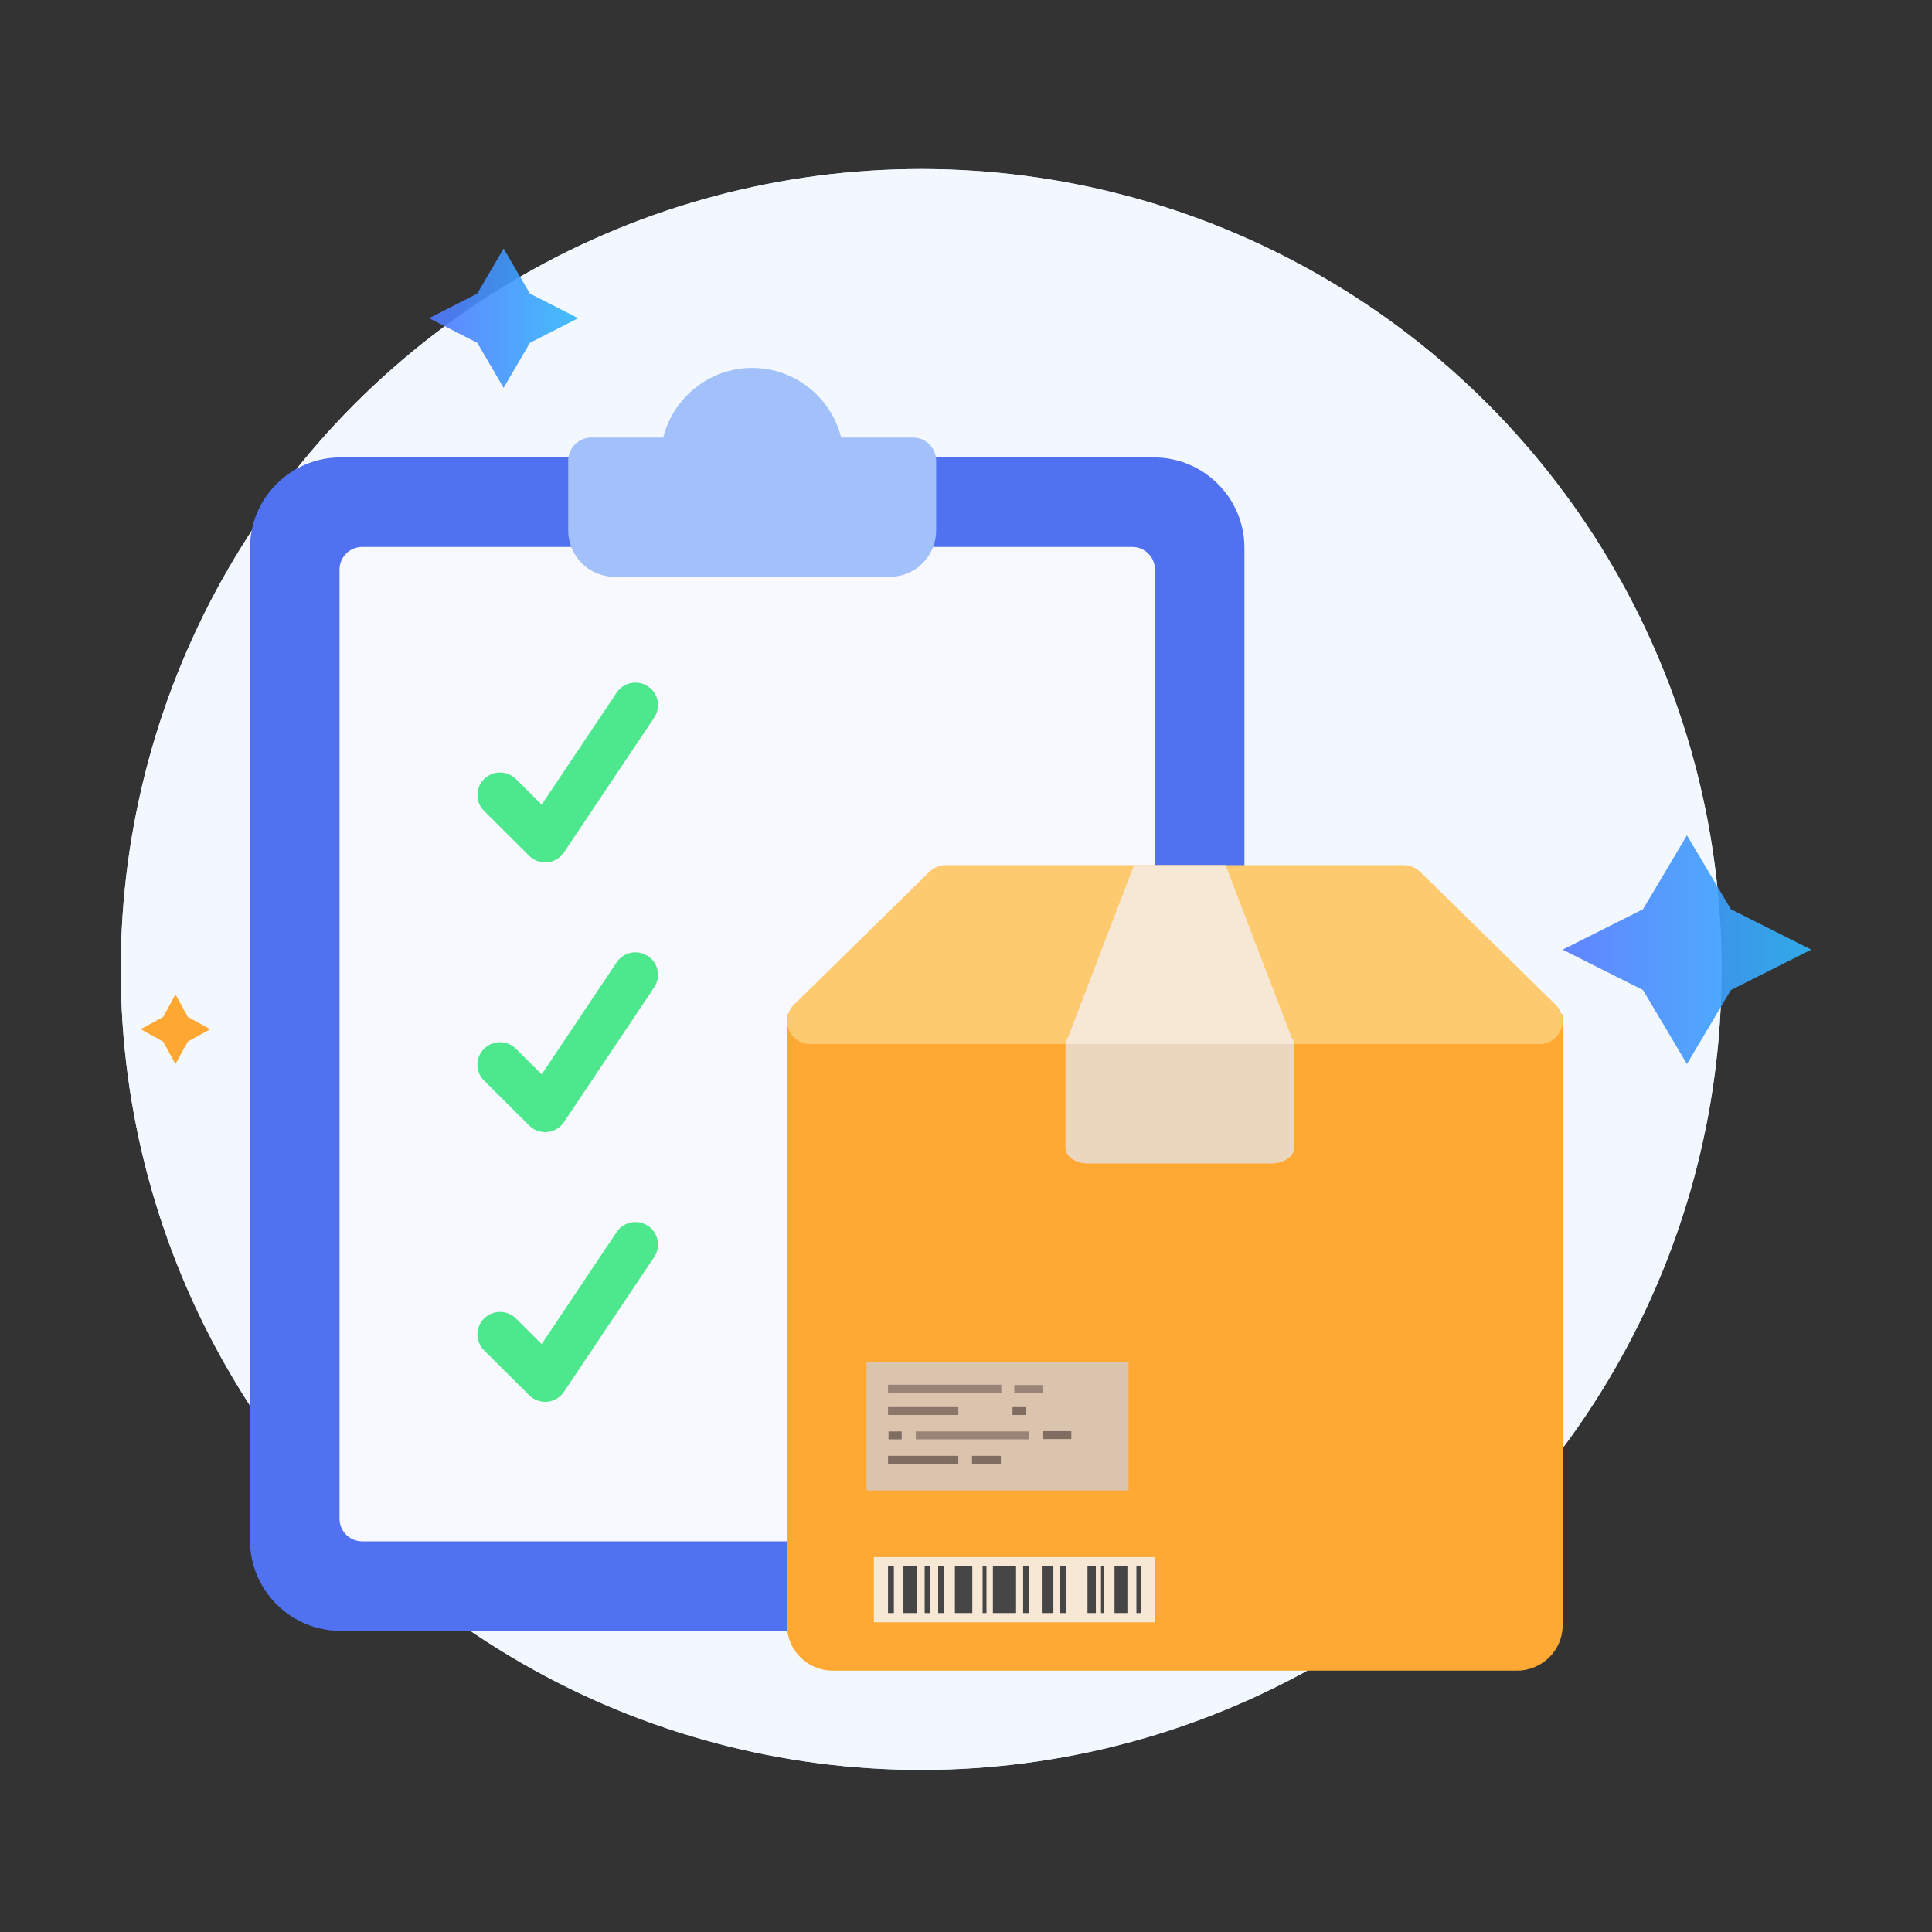 <svg width="80" height="80" viewBox="0 0 80 80" fill="none" xmlns="http://www.w3.org/2000/svg">
  <rect x="0" y="0" width="80" height="80" fill="#333333" stroke="none"/>
  <circle cx="38.144" cy="40.144" r="33.144" fill="#CFE2FF"/>
  <circle cx="38.144" cy="40.144" r="33.144" fill="#F3F8FF"/>
  <path opacity="0.9" d="M21.944 12.158L23.941 13.176L21.944 14.195L20.853 16.059L19.762 14.195L17.765 13.176L19.762 12.158L20.853 10.294L21.944 12.158Z" fill="url(#paint0_linear_9601_73594)"/>
  <path opacity="0.9" d="M71.672 37.65L75 39.323L71.672 40.996L69.853 44.059L68.034 40.996L64.706 39.323L68.034 37.65L69.853 34.588L71.672 37.65Z" fill="url(#paint1_linear_9601_73594)"/>
  <path opacity="0.9" d="M7.777 42.109L8.706 42.618L7.777 43.13L7.265 44.059L6.756 43.13L5.824 42.618L6.756 42.109L7.265 41.177L7.777 42.109Z" fill="#FF9F1C"/>
  <path d="M51.529 63.792V22.679C51.529 20.623 49.845 18.941 47.786 18.941H14.096C12.037 18.941 10.353 20.623 10.353 22.679V63.792C10.353 65.848 12.037 67.53 14.096 67.53H47.786C49.853 67.53 51.529 65.856 51.529 63.792Z" fill="#5072F1"/>
  <path d="M46.885 22.648H14.996C14.479 22.648 14.059 23.066 14.059 23.583V62.888C14.059 63.405 14.479 63.824 14.996 63.824H46.885C47.403 63.824 47.823 63.405 47.823 62.888V23.583C47.823 23.066 47.403 22.648 46.885 22.648Z" fill="#F8F8FF"/>
  <path d="M38.765 19.078V21.961C38.765 23.018 37.908 23.882 36.86 23.882H25.434C24.386 23.882 23.529 23.018 23.529 21.961V19.078C23.529 18.55 23.958 18.118 24.482 18.118H27.462C27.881 16.456 29.376 15.235 31.147 15.235C32.918 15.235 34.413 16.456 34.832 18.118H37.812C38.336 18.118 38.765 18.55 38.765 19.078Z" fill="#A2C1FA"/>
  <path d="M64.706 42V67.305C64.706 68.334 63.856 69.177 62.817 69.177H34.478C33.439 69.177 32.588 68.334 32.588 67.305V42H64.706Z" fill="#FFA833"/>
  <path d="M64.417 41.602L58.812 36.104C58.628 35.924 58.381 35.823 58.122 35.823H39.171C38.913 35.823 38.664 35.924 38.482 36.104L32.876 41.602C32.261 42.205 32.697 43.235 33.566 43.235H63.728C64.598 43.235 65.032 42.205 64.417 41.602Z" fill="#FECA6F"/>
  <path d="M53.588 43.053V47.536C53.588 47.89 53.164 48.177 52.641 48.177H45.065C44.542 48.177 44.118 47.89 44.118 47.536V43.053L45.065 42.412H52.641L53.588 43.053Z" fill="#EBD7BD"/>
  <path d="M53.588 43.235L50.747 35.823H46.959L44.118 43.235H53.588Z" fill="#F7E8D5"/>
  <path d="M22.574 35.711C22.327 35.711 22.088 35.614 21.913 35.438L20.043 33.577C19.678 33.213 19.678 32.625 20.043 32.261C20.409 31.897 20.999 31.897 21.365 32.261L22.429 33.32L25.535 28.68C25.821 28.252 26.401 28.137 26.831 28.422C27.261 28.708 27.377 29.285 27.09 29.713L23.351 35.298C23.196 35.529 22.944 35.68 22.666 35.707C22.635 35.71 22.604 35.711 22.574 35.711Z" fill="#4DE78D"/>
  <path d="M22.574 46.879C22.327 46.879 22.088 46.782 21.913 46.606L20.043 44.745C19.678 44.381 19.678 43.793 20.043 43.429C20.409 43.065 20.999 43.065 21.365 43.429L22.429 44.488L25.535 39.848C25.821 39.42 26.401 39.305 26.831 39.59C27.261 39.876 27.377 40.453 27.09 40.881L23.351 46.466C23.196 46.697 22.944 46.848 22.666 46.875C22.635 46.878 22.604 46.879 22.574 46.879Z" fill="#4DE78D"/>
  <path d="M22.574 58.047C22.327 58.047 22.088 57.951 21.913 57.775L20.043 55.913C19.678 55.549 19.678 54.961 20.043 54.597C20.409 54.233 20.999 54.233 21.365 54.597L22.429 55.656L25.535 51.017C25.821 50.589 26.401 50.474 26.831 50.759C27.261 51.045 27.377 51.622 27.09 52.05L23.351 57.634C23.196 57.866 22.944 58.017 22.666 58.044C22.635 58.046 22.604 58.047 22.574 58.047Z" fill="#4DE78D"/>
  <path d="M46.732 56.412H35.882V61.717H46.732V56.412Z" fill="#DAC4AE"/>
  <path d="M41.462 57.338H36.772V57.665H41.462V57.338Z" fill="#998376"/>
  <path d="M42.615 59.274H37.924V59.601H42.615V59.274Z" fill="#998376"/>
  <path d="M39.683 58.266H36.772V58.592H39.683V58.266Z" fill="#8A766A"/>
  <path d="M43.193 57.352H42V57.678H43.193V57.352Z" fill="#998376"/>
  <path d="M44.362 59.263H43.169V59.589H44.362V59.263Z" fill="#7F6D62"/>
  <path d="M39.683 60.283H36.772V60.61H39.683V60.283Z" fill="#7F6D62"/>
  <path d="M41.442 60.283H40.249V60.61H41.442V60.283Z" fill="#7F6D62"/>
  <path d="M42.473 58.266H41.927V58.592H42.473V58.266Z" fill="#7F6D62"/>
  <path d="M37.337 59.274H36.791V59.601H37.337V59.274Z" fill="#7F6D62"/>
  <path d="M47.813 64.477H36.184V67.177H47.813V64.477Z" fill="#F7E8D5"/>
  <path d="M37.013 64.855H36.77V66.793H37.013V64.855Z" fill="#474646"/>
  <path d="M37.968 64.855H37.409V66.793H37.968V64.855Z" fill="#474646"/>
  <path d="M38.502 64.855H38.289V66.793H38.502V64.855Z" fill="#474646"/>
  <path d="M39.074 64.855H38.848V66.793H39.074V64.855Z" fill="#474646"/>
  <path d="M40.261 64.855H39.541V66.793H40.261V64.855Z" fill="#474646"/>
  <path d="M40.848 64.855H40.688V66.793H40.848V64.855Z" fill="#474646"/>
  <path d="M42.073 64.855H41.114V66.793H42.073V64.855Z" fill="#474646"/>
  <path d="M42.606 64.855H42.366V66.793H42.606V64.855Z" fill="#474646"/>
  <path d="M43.618 64.855H43.139V66.793H43.618V64.855Z" fill="#474646"/>
  <path d="M44.144 64.855H43.885V66.793H44.144V64.855Z" fill="#474646"/>
  <path d="M45.377 64.855H45.031V66.793H45.377V64.855Z" fill="#474646"/>
  <path d="M45.727 64.855H45.59V66.793H45.727V64.855Z" fill="#474646"/>
  <path d="M46.683 64.855H46.15V66.793H46.683V64.855Z" fill="#474646"/>
  <path d="M47.243 64.855H47.056V66.793H47.243V64.855Z" fill="#474646"/>
  <defs>
  <linearGradient id="paint0_linear_9601_73594" x1="17.765" y1="13.176" x2="23.941" y2="13.176" gradientUnits="userSpaceOnUse">
  <stop stop-color="#5278FF"/>
  <stop offset="1" stop-color="#30B8FC"/>
  </linearGradient>
  <linearGradient id="paint1_linear_9601_73594" x1="64.706" y1="39.323" x2="75" y2="39.323" gradientUnits="userSpaceOnUse">
  <stop stop-color="#5278FF"/>
  <stop offset="1" stop-color="#30B8FC"/>
  </linearGradient>
  </defs>
  </svg>
